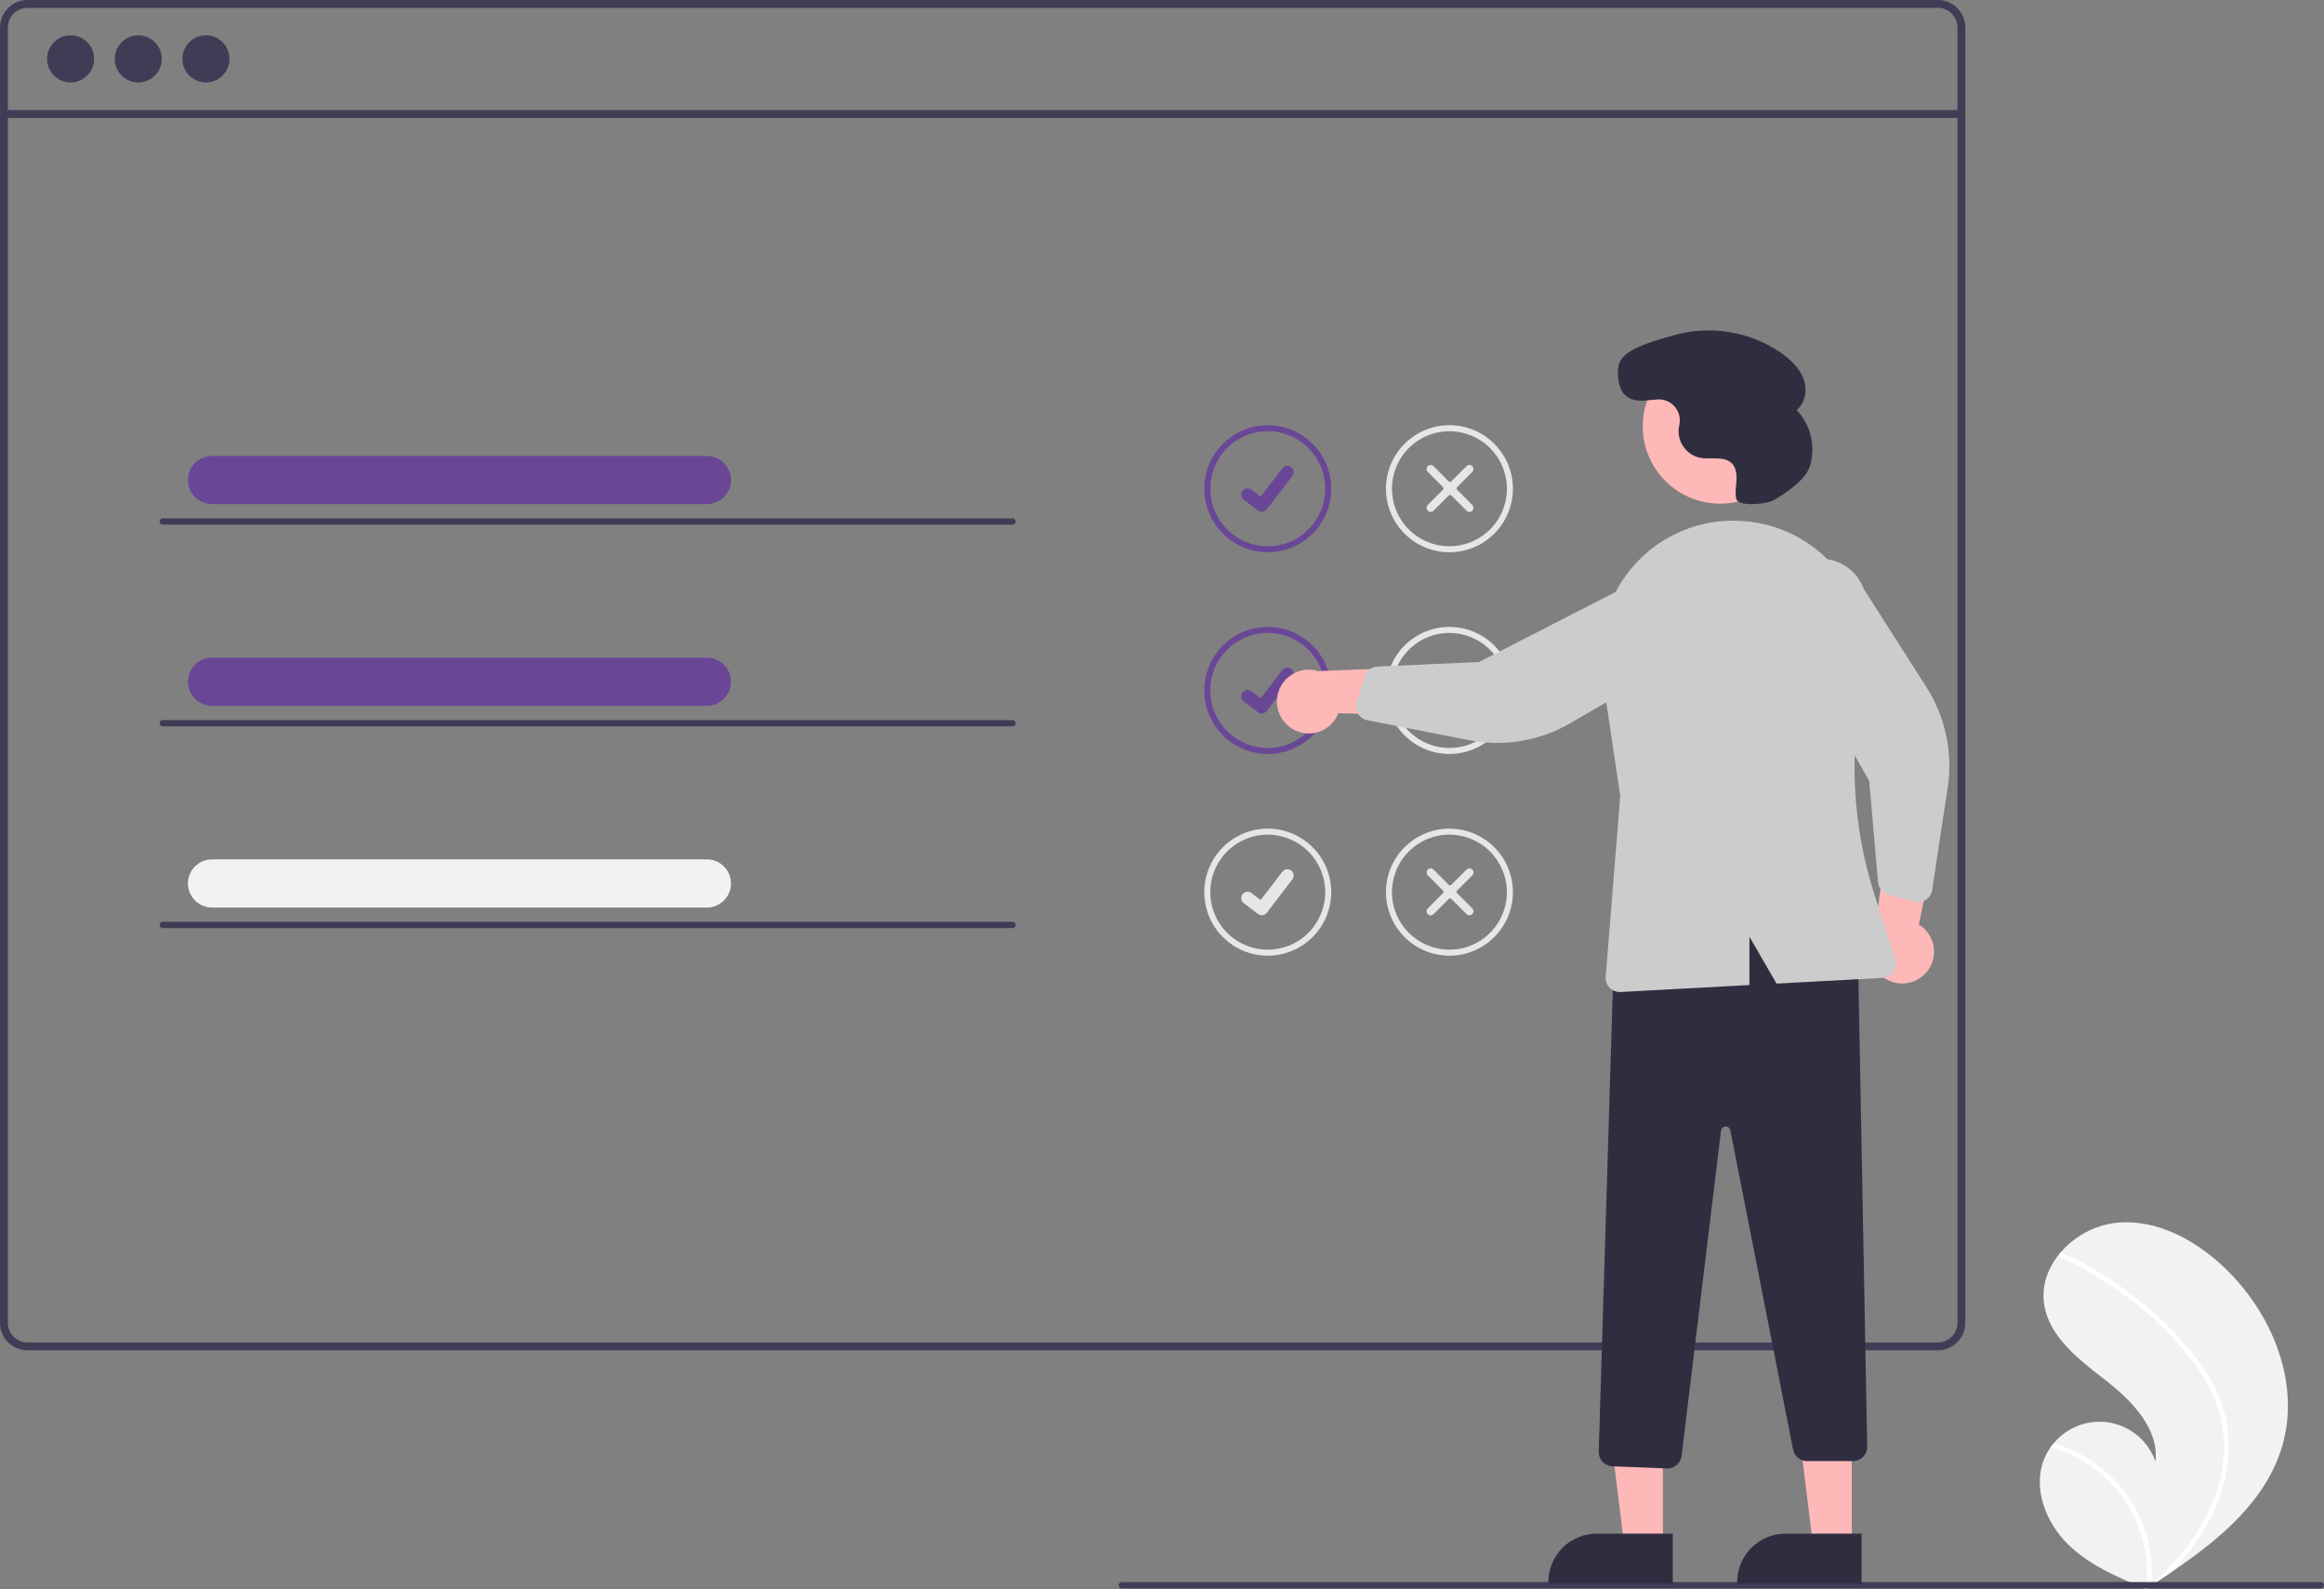 <svg width="879" height="601" viewBox="0 0 879 601" fill="none" xmlns="http://www.w3.org/2000/svg">
<rect x="0" y="0" width="879" height="601" fill="#808080" stroke="none"/>
<g clip-path="url(#clip0)">
<path d="M863.282 546.532C857.268 567.405 839.708 582.016 821.391 594.428C818.833 596.161 816.275 597.855 813.716 599.508C813.698 599.516 813.681 599.532 813.663 599.54C813.54 599.619 813.417 599.698 813.302 599.778C812.774 600.118 812.245 600.459 811.721 600.796L812.009 600.925C812.009 600.925 812.292 601.076 811.983 600.95C811.891 600.911 811.794 600.876 811.702 600.838C801.061 596.544 790.231 591.934 782.076 583.89C773.617 575.538 768.673 562.437 773.254 551.464C773.856 550.027 774.616 548.661 775.521 547.392C775.893 546.861 776.293 546.351 776.71 545.852C779.236 542.766 782.539 540.41 786.278 539.025C790.016 537.64 794.056 537.276 797.982 537.971C801.908 538.666 805.578 540.395 808.615 542.979C811.652 545.563 813.946 548.91 815.261 552.675C816.607 540.14 806.275 529.64 796.332 521.892C786.385 514.149 775.082 505.715 773.159 493.25C772.085 486.314 774.496 479.593 778.888 474.197C779.024 474.033 779.159 473.869 779.3 473.71C784.645 467.425 792.164 463.39 800.354 462.409C815.607 460.823 830.422 468.9 841.503 479.51C859.337 496.58 870.119 522.8 863.282 546.532Z" fill="#F2F2F2"/>
<path d="M834.613 519.231C837.54 523.788 839.787 528.747 841.284 533.952C842.55 538.605 843.113 543.42 842.955 548.239C842.547 558.156 839.764 567.829 834.842 576.446C831.133 582.983 826.614 589.025 821.391 594.428C818.833 596.161 816.275 597.855 813.716 599.508C813.698 599.516 813.681 599.532 813.663 599.54C813.54 599.619 813.417 599.698 813.302 599.778C812.774 600.118 812.245 600.459 811.721 600.796C811.721 600.796 812.292 601.076 811.983 600.95C811.891 600.911 811.794 600.876 811.702 600.838C812.656 593.015 811.722 585.077 808.978 577.69C806.234 570.303 801.76 563.682 795.931 558.38C790.088 553.16 783.095 549.395 775.521 547.392C775.893 546.86 776.293 546.351 776.71 545.852C779.635 546.672 782.482 547.75 785.217 549.072C794.995 553.77 803.001 561.492 808.051 571.097C812.582 579.818 814.532 589.651 813.672 599.442C814.109 599.046 814.547 598.641 814.972 598.24C823.058 590.697 830.24 582.04 835.101 572.049C839.317 563.588 841.39 554.219 841.136 544.768C840.739 534.463 836.635 524.917 830.692 516.607C824.18 507.742 816.486 499.809 807.825 493.029C799.096 486.035 789.545 480.135 779.384 475.462C779.155 475.355 778.975 475.164 778.883 474.929C778.791 474.693 778.792 474.431 778.888 474.197C778.956 473.986 779.104 473.811 779.3 473.71C779.4 473.666 779.51 473.646 779.62 473.651C779.729 473.655 779.837 473.685 779.933 473.737C781.188 474.314 782.434 474.9 783.67 475.511C793.963 480.601 803.584 486.951 812.313 494.414C820.744 501.606 828.682 509.822 834.613 519.231Z" fill="white"/>
<path d="M732.942 1.35375e-08H10.38C7.628 0.003 4.989 1.097 3.043 3.044C1.097 4.991 0.002 7.631 0 10.385V500.235C0.002 502.988 1.097 505.628 3.043 507.575C4.989 509.522 7.628 510.617 10.38 510.62H732.942C734.443 510.62 735.926 510.294 737.289 509.665C738.651 509.035 739.861 508.118 740.835 506.975C740.917 506.886 740.993 506.79 741.061 506.69C741.681 505.932 742.182 505.084 742.549 504.177C743.071 502.928 743.338 501.588 743.334 500.235V10.385C743.331 7.63 742.235 4.988 740.287 3.041C738.338 1.094 735.696 -0 732.942 1.35375e-08ZM740.371 500.235C740.372 501.684 739.945 503.101 739.144 504.308C738.433 505.37 737.467 506.238 736.335 506.832C735.286 507.375 734.123 507.656 732.942 507.654H10.38C8.414 507.652 6.529 506.869 5.138 505.478C3.748 504.088 2.966 502.202 2.964 500.235V10.385C2.966 8.418 3.748 6.532 5.138 5.141C6.529 3.75 8.414 2.968 10.38 2.965H732.942C734.91 2.965 736.798 3.746 738.191 5.138C739.584 6.529 740.368 8.416 740.371 10.385V500.235Z" fill="#3F3D56"/>
<path d="M741.846 41.622H1.479V44.591H741.846V41.622Z" fill="#3F3D56"/>
<path d="M26.702 31.172C31.619 31.172 35.605 27.184 35.605 22.266C35.605 17.347 31.619 13.359 26.702 13.359C21.786 13.359 17.8 17.347 17.8 22.266C17.8 27.184 21.786 31.172 26.702 31.172Z" fill="#3F3D56"/>
<path d="M52.296 31.172C57.213 31.172 61.198 27.184 61.198 22.266C61.198 17.347 57.213 13.359 52.296 13.359C47.38 13.359 43.394 17.347 43.394 22.266C43.394 27.184 47.38 31.172 52.296 31.172Z" fill="#3F3D56"/>
<path d="M77.89 31.172C82.806 31.172 86.792 27.184 86.792 22.266C86.792 17.347 82.806 13.359 77.89 13.359C72.973 13.359 68.987 17.347 68.987 22.266C68.987 27.184 72.973 31.172 77.89 31.172Z" fill="#3F3D56"/>
<path d="M479.501 208.841C474.751 208.841 470.108 207.432 466.159 204.792C462.21 202.152 459.132 198.399 457.314 194.009C455.496 189.619 455.021 184.788 455.947 180.128C456.874 175.467 459.161 171.186 462.52 167.826C465.878 164.466 470.157 162.178 474.816 161.251C479.474 160.324 484.303 160.799 488.691 162.618C493.079 164.436 496.83 167.516 499.469 171.467C502.107 175.418 503.516 180.063 503.516 184.815C503.509 191.185 500.976 197.292 496.474 201.796C491.972 206.3 485.868 208.834 479.501 208.841ZM479.501 163.066C475.201 163.066 470.998 164.342 467.423 166.731C463.848 169.121 461.062 172.518 459.417 176.492C457.771 180.466 457.341 184.839 458.179 189.058C459.018 193.277 461.089 197.152 464.129 200.194C467.169 203.235 471.043 205.307 475.26 206.146C479.477 206.985 483.848 206.555 487.82 204.908C491.792 203.262 495.188 200.475 497.576 196.898C499.965 193.321 501.24 189.117 501.24 184.815C501.233 179.049 498.941 173.521 494.866 169.443C490.79 165.366 485.264 163.073 479.501 163.066Z" fill="#6A4796"/>
<path d="M477.234 193.546C476.719 193.546 476.218 193.38 475.806 193.071L475.781 193.052L470.404 188.937C469.901 188.552 469.572 187.982 469.489 187.353C469.406 186.725 469.576 186.089 469.962 185.586C470.347 185.083 470.917 184.754 471.545 184.671C472.173 184.587 472.809 184.758 473.312 185.143L476.794 187.815L485.023 177.074C485.214 176.825 485.452 176.616 485.723 176.459C485.995 176.302 486.295 176.2 486.606 176.159C486.917 176.118 487.233 176.139 487.536 176.22C487.839 176.301 488.123 176.441 488.372 176.632L488.372 176.632L488.321 176.703L488.374 176.632C488.876 177.018 489.204 177.588 489.287 178.216C489.37 178.844 489.2 179.48 488.815 179.983L479.136 192.611C478.912 192.902 478.624 193.137 478.295 193.299C477.965 193.46 477.603 193.544 477.236 193.543L477.234 193.546Z" fill="#6A4796"/>
<path d="M548.215 208.841C543.466 208.841 538.823 207.432 534.873 204.792C530.924 202.152 527.846 198.399 526.028 194.009C524.211 189.619 523.735 184.788 524.662 180.128C525.588 175.467 527.876 171.186 531.234 167.826C534.593 164.466 538.872 162.178 543.53 161.251C548.189 160.324 553.017 160.799 557.405 162.618C561.794 164.436 565.544 167.516 568.183 171.467C570.822 175.418 572.23 180.063 572.23 184.815C572.223 191.185 569.691 197.292 565.189 201.796C560.687 206.3 554.582 208.834 548.215 208.841ZM548.215 163.066C543.916 163.066 539.713 164.342 536.138 166.731C532.563 169.121 529.776 172.518 528.131 176.492C526.486 180.466 526.055 184.839 526.894 189.058C527.733 193.277 529.803 197.152 532.843 200.194C535.884 203.235 539.757 205.307 543.974 206.146C548.191 206.985 552.562 206.555 556.535 204.908C560.507 203.262 563.902 200.475 566.291 196.898C568.679 193.321 569.954 189.117 569.954 184.815C569.948 179.049 567.656 173.521 563.58 169.443C559.505 165.366 553.979 163.072 548.215 163.066Z" fill="#E6E6E6"/>
<path d="M556.86 193.128C556.571 193.416 556.18 193.577 555.773 193.577C555.365 193.577 554.974 193.416 554.686 193.128L548.923 187.363C548.795 187.234 548.62 187.162 548.439 187.162C548.257 187.162 548.083 187.234 547.954 187.362L542.192 193.128C541.904 193.416 541.512 193.578 541.105 193.578C540.697 193.578 540.306 193.416 540.018 193.128C539.729 192.839 539.567 192.448 539.567 192.04C539.567 191.632 539.729 191.241 540.018 190.953L545.78 185.187C545.909 185.059 545.981 184.885 545.981 184.703C545.981 184.521 545.909 184.347 545.781 184.218L540.018 178.453C539.729 178.165 539.567 177.773 539.567 177.366C539.567 176.958 539.729 176.567 540.018 176.278C540.306 175.99 540.697 175.828 541.104 175.828C541.512 175.828 541.903 175.99 542.191 176.278L547.954 182.044C548.083 182.172 548.257 182.244 548.438 182.244C548.62 182.244 548.794 182.172 548.923 182.044L554.685 176.278C554.974 175.99 555.365 175.828 555.772 175.828C556.18 175.828 556.571 175.99 556.859 176.278C557.148 176.567 557.31 176.958 557.31 177.366C557.31 177.774 557.148 178.165 556.859 178.453L551.097 184.219C550.968 184.347 550.896 184.522 550.896 184.703C550.896 184.885 550.969 185.059 551.097 185.188L556.859 190.953C557.147 191.242 557.309 191.633 557.309 192.04C557.309 192.448 557.147 192.839 556.86 193.128Z" fill="#E6E6E6"/>
<path d="M479.501 285.119C474.751 285.119 470.108 283.71 466.159 281.07C462.21 278.43 459.132 274.677 457.314 270.287C455.496 265.897 455.021 261.066 455.947 256.406C456.874 251.745 459.161 247.464 462.52 244.104C465.878 240.744 470.157 238.456 474.816 237.529C479.474 236.602 484.303 237.077 488.691 238.896C493.079 240.714 496.83 243.794 499.469 247.745C502.107 251.696 503.516 256.341 503.516 261.093C503.509 267.463 500.976 273.57 496.474 278.074C491.972 282.578 485.868 285.112 479.501 285.119ZM479.501 239.344C475.201 239.344 470.998 240.62 467.423 243.009C463.848 245.399 461.062 248.796 459.417 252.77C457.771 256.744 457.341 261.117 458.179 265.336C459.018 269.555 461.089 273.43 464.129 276.472C467.169 279.513 471.043 281.585 475.26 282.424C479.477 283.263 483.848 282.832 487.82 281.186C491.792 279.54 495.188 276.753 497.576 273.176C499.965 269.599 501.24 265.394 501.24 261.093C501.233 255.327 498.941 249.799 494.866 245.721C490.79 241.644 485.264 239.351 479.501 239.344Z" fill="#6A4796"/>
<path d="M477.234 269.824C476.719 269.825 476.218 269.658 475.806 269.349L475.781 269.33L470.404 265.215C469.901 264.83 469.572 264.26 469.489 263.631C469.406 263.003 469.576 262.367 469.962 261.864C470.347 261.361 470.917 261.032 471.545 260.949C472.173 260.866 472.809 261.036 473.312 261.421L476.794 264.093L485.023 253.352C485.214 253.103 485.452 252.894 485.723 252.737C485.995 252.58 486.295 252.478 486.606 252.437C486.917 252.396 487.233 252.417 487.536 252.498C487.839 252.579 488.123 252.719 488.372 252.91L488.372 252.91L488.321 252.981L488.374 252.91C488.876 253.297 489.204 253.866 489.287 254.494C489.37 255.122 489.2 255.758 488.815 256.261L479.136 268.889C478.912 269.18 478.624 269.415 478.295 269.577C477.965 269.738 477.603 269.822 477.236 269.821L477.234 269.824Z" fill="#6A4796"/>
<path d="M548.215 285.119C543.466 285.119 538.823 283.71 534.873 281.07C530.924 278.43 527.846 274.677 526.028 270.287C524.211 265.897 523.735 261.066 524.662 256.406C525.588 251.745 527.876 247.464 531.234 244.104C534.593 240.744 538.872 238.456 543.53 237.529C548.189 236.602 553.017 237.077 557.405 238.896C561.794 240.714 565.544 243.794 568.183 247.745C570.822 251.696 572.23 256.341 572.23 261.093C572.223 267.463 569.691 273.57 565.189 278.074C560.687 282.578 554.582 285.112 548.215 285.119ZM548.215 239.344C543.916 239.344 539.713 240.62 536.138 243.009C532.563 245.399 529.776 248.796 528.131 252.77C526.486 256.744 526.055 261.117 526.894 265.336C527.733 269.555 529.803 273.43 532.843 276.472C535.884 279.513 539.757 281.585 543.974 282.424C548.191 283.263 552.562 282.832 556.535 281.186C560.507 279.54 563.902 276.753 566.291 273.176C568.679 269.599 569.954 265.394 569.954 261.093C569.948 255.327 567.656 249.799 563.58 245.721C559.505 241.644 553.979 239.35 548.215 239.344Z" fill="#E6E6E6"/>
<path d="M556.86 269.406C556.571 269.694 556.18 269.856 555.773 269.856C555.365 269.856 554.974 269.694 554.686 269.406L548.923 263.641C548.795 263.512 548.621 263.44 548.439 263.44C548.257 263.44 548.083 263.512 547.955 263.64L542.192 269.406C541.904 269.694 541.513 269.856 541.105 269.856C540.697 269.856 540.306 269.694 540.018 269.406C539.73 269.117 539.568 268.726 539.568 268.318C539.568 267.91 539.73 267.519 540.018 267.231L545.78 261.465C545.909 261.337 545.981 261.163 545.981 260.981C545.981 260.799 545.909 260.625 545.781 260.497L540.018 254.731C539.729 254.443 539.568 254.051 539.568 253.644C539.568 253.236 539.729 252.845 540.018 252.556C540.306 252.268 540.697 252.106 541.104 252.106C541.512 252.106 541.903 252.268 542.191 252.556L547.954 258.322C548.083 258.45 548.257 258.522 548.439 258.522C548.62 258.522 548.794 258.45 548.923 258.322L554.685 252.557C554.974 252.268 555.365 252.106 555.772 252.106C556.18 252.106 556.571 252.268 556.859 252.557C557.148 252.845 557.31 253.236 557.31 253.644C557.31 254.052 557.148 254.443 556.859 254.732L551.097 260.497C550.969 260.625 550.897 260.8 550.897 260.981C550.897 261.163 550.969 261.337 551.097 261.466L556.86 267.231C557.147 267.52 557.309 267.911 557.309 268.319C557.309 268.726 557.147 269.117 556.86 269.406Z" fill="#E6E6E6"/>
<path d="M479.501 361.397C474.751 361.397 470.108 359.988 466.159 357.348C462.21 354.708 459.132 350.956 457.314 346.565C455.496 342.175 455.021 337.344 455.947 332.684C456.874 328.023 459.161 323.742 462.52 320.382C465.878 317.022 470.157 314.734 474.816 313.807C479.474 312.88 484.303 313.356 488.691 315.174C493.079 316.993 496.83 320.072 499.469 324.023C502.107 327.974 503.516 332.619 503.516 337.371C503.509 343.741 500.976 349.848 496.474 354.352C491.972 358.856 485.868 361.39 479.501 361.397ZM479.501 315.622C475.201 315.622 470.998 316.898 467.423 319.288C463.848 321.677 461.062 325.074 459.417 329.048C457.771 333.022 457.341 337.395 458.179 341.614C459.018 345.833 461.089 349.708 464.129 352.75C467.169 355.792 471.043 357.863 475.26 358.702C479.477 359.541 483.848 359.111 487.82 357.465C491.792 355.818 495.188 353.031 497.576 349.454C499.965 345.878 501.24 341.673 501.24 337.371C501.233 331.605 498.941 326.077 494.866 322C490.79 317.922 485.264 315.629 479.501 315.622Z" fill="#E6E6E6"/>
<path d="M477.234 346.102C476.719 346.103 476.218 345.936 475.806 345.627L475.781 345.608L470.404 341.493C469.901 341.108 469.572 340.538 469.489 339.909C469.406 339.281 469.576 338.645 469.962 338.142C470.347 337.639 470.917 337.31 471.545 337.227C472.173 337.144 472.809 337.314 473.312 337.699L476.794 340.371L485.023 329.63C485.214 329.381 485.452 329.172 485.723 329.015C485.995 328.858 486.295 328.756 486.606 328.715C486.917 328.674 487.233 328.695 487.536 328.776C487.839 328.857 488.123 328.997 488.372 329.188L488.372 329.188L488.321 329.259L488.374 329.188C488.876 329.575 489.204 330.144 489.287 330.772C489.37 331.401 489.2 332.036 488.815 332.539L479.136 345.167C478.912 345.458 478.624 345.693 478.295 345.855C477.965 346.016 477.603 346.1 477.236 346.099L477.234 346.102Z" fill="#E6E6E6"/>
<path d="M548.215 361.397C543.466 361.397 538.823 359.988 534.873 357.348C530.924 354.708 527.846 350.956 526.028 346.565C524.211 342.175 523.735 337.344 524.662 332.684C525.588 328.023 527.876 323.742 531.234 320.382C534.593 317.022 538.872 314.734 543.53 313.807C548.189 312.88 553.017 313.356 557.405 315.174C561.794 316.993 565.544 320.072 568.183 324.023C570.822 327.974 572.23 332.619 572.23 337.371C572.223 343.741 569.691 349.848 565.189 354.352C560.687 358.856 554.582 361.39 548.215 361.397ZM548.215 315.622C543.916 315.622 539.713 316.898 536.138 319.288C532.563 321.677 529.776 325.074 528.131 329.048C526.486 333.022 526.055 337.395 526.894 341.614C527.733 345.833 529.803 349.708 532.843 352.75C535.884 355.792 539.757 357.863 543.974 358.702C548.191 359.541 552.562 359.111 556.535 357.465C560.507 355.818 563.902 353.031 566.291 349.454C568.679 345.878 569.954 341.673 569.954 337.371C569.948 331.605 567.656 326.077 563.58 321.999C559.505 317.922 553.979 315.629 548.215 315.622Z" fill="#E6E6E6"/>
<path d="M556.86 345.684C556.571 345.972 556.18 346.134 555.773 346.134C555.365 346.134 554.974 345.972 554.686 345.684L548.923 339.919C548.795 339.79 548.621 339.718 548.439 339.718C548.257 339.718 548.083 339.79 547.955 339.919L542.192 345.684C541.904 345.972 541.513 346.134 541.105 346.134C540.697 346.134 540.306 345.972 540.018 345.684C539.73 345.395 539.568 345.004 539.568 344.596C539.568 344.188 539.73 343.797 540.018 343.509L545.78 337.744C545.909 337.615 545.981 337.441 545.981 337.259C545.981 337.077 545.909 336.903 545.781 336.775L540.018 331.009C539.729 330.721 539.568 330.33 539.568 329.922C539.568 329.514 539.729 329.123 540.018 328.834C540.306 328.546 540.697 328.384 541.104 328.384C541.512 328.384 541.903 328.546 542.191 328.834L547.954 334.6C548.083 334.728 548.257 334.8 548.439 334.8C548.62 334.8 548.794 334.728 548.923 334.6L554.685 328.835C554.974 328.547 555.365 328.386 555.772 328.386C556.179 328.387 556.569 328.549 556.857 328.837C557.145 329.125 557.307 329.515 557.307 329.923C557.308 330.33 557.147 330.721 556.859 331.01L551.097 336.775C550.969 336.904 550.897 337.078 550.897 337.26C550.897 337.441 550.969 337.615 551.097 337.744L556.86 343.509C557.147 343.798 557.309 344.189 557.309 344.597C557.309 345.004 557.147 345.395 556.86 345.684Z" fill="#E6E6E6"/>
<path d="M877.81 600.649H424.274C423.958 600.649 423.655 600.523 423.432 600.3C423.209 600.077 423.083 599.774 423.083 599.458C423.083 599.142 423.209 598.839 423.432 598.616C423.655 598.393 423.958 598.267 424.274 598.267H877.81C878.125 598.267 878.428 598.393 878.651 598.616C878.875 598.839 879 599.142 879 599.458C879 599.774 878.875 600.077 878.651 600.3C878.428 600.523 878.125 600.649 877.81 600.649Z" fill="#3F3D56"/>
<path d="M488.841 275.629C490.339 276.535 492.017 277.101 493.757 277.288C495.497 277.475 497.257 277.278 498.912 276.711C500.568 276.144 502.079 275.22 503.339 274.006C504.6 272.791 505.578 271.315 506.207 269.681L548.721 271.097L537.173 252.24L498.571 253.786C495.757 252.912 492.72 253.101 490.036 254.317C487.353 255.533 485.208 257.692 484.008 260.384C482.809 263.077 482.639 266.116 483.529 268.925C484.42 271.735 486.31 274.12 488.841 275.629V275.629Z" fill="#FFB8B8"/>
<path d="M728.553 367.758C729.707 366.442 730.558 364.889 731.047 363.207C731.536 361.526 731.65 359.759 731.382 358.028C731.114 356.298 730.47 354.648 729.495 353.194C728.521 351.74 727.239 350.517 725.741 349.612L734.58 307.984L714 316.057L708.762 354.35C707.409 356.968 707.063 359.992 707.79 362.849C708.516 365.706 710.265 368.196 712.705 369.849C715.144 371.502 718.105 372.202 721.026 371.816C723.947 371.431 726.625 369.987 728.553 367.758Z" fill="#FFB8B8"/>
<path d="M628.961 584.712L614.367 584.71L607.425 528.394L628.964 528.395L628.961 584.712Z" fill="#FFB8B8"/>
<path d="M632.683 598.865L585.626 598.863V598.267C585.626 595.861 586.1 593.478 587.02 591.255C587.941 589.032 589.29 587.012 590.991 585.31C592.692 583.609 594.711 582.259 596.933 581.338C599.155 580.417 601.537 579.943 603.942 579.943H603.943L632.684 579.945L632.683 598.865Z" fill="#2F2E41"/>
<path d="M700.384 584.712L685.79 584.71L678.848 528.394L700.387 528.395L700.384 584.712Z" fill="#FFB8B8"/>
<path d="M704.106 598.865L657.049 598.863V598.267C657.049 595.861 657.523 593.478 658.443 591.255C659.364 589.032 660.713 587.012 662.414 585.31C664.115 583.609 666.134 582.259 668.356 581.338C670.578 580.417 672.96 579.943 675.365 579.943H675.366L704.107 579.945L704.106 598.865Z" fill="#2F2E41"/>
<path d="M630.482 555.305L609.823 554.478C608.413 554.417 607.085 553.804 606.123 552.772C605.161 551.74 604.644 550.37 604.683 548.959L610.503 357.961L610.883 357.824C647.09 344.72 677.043 345.711 702.455 360.848L702.739 361.018L706.226 547.043C706.239 547.755 706.111 548.463 705.847 549.125C705.584 549.787 705.192 550.389 704.693 550.898C704.195 551.406 703.6 551.81 702.943 552.086C702.287 552.361 701.582 552.503 700.87 552.503H683.45C682.209 552.501 681.007 552.069 680.049 551.28C679.09 550.492 678.435 549.396 678.193 548.178L654.463 427.408C654.381 426.99 654.153 426.616 653.82 426.352C653.486 426.087 653.07 425.951 652.645 425.967C652.22 425.982 651.815 426.149 651.502 426.437C651.189 426.725 650.989 427.116 650.938 427.538L636.013 550.596C635.849 551.893 635.219 553.087 634.24 553.954C633.261 554.821 632 555.302 630.693 555.308C630.623 555.308 630.552 555.307 630.482 555.305Z" fill="#2F2E41"/>
<path d="M650.579 190.461C666.727 190.461 679.816 177.365 679.816 161.21C679.816 145.056 666.727 131.96 650.579 131.96C634.432 131.96 621.342 145.056 621.342 161.21C621.342 177.365 634.432 190.461 650.579 190.461Z" fill="#FFB8B8"/>
<path d="M513.13 268.717C512.804 267.676 512.804 266.56 513.128 265.519L516.157 255.809C516.488 254.758 517.133 253.834 518.005 253.163C518.877 252.491 519.935 252.103 521.034 252.052L559.392 250.355L621.623 218.441C623.784 217.75 626.059 217.492 628.32 217.682C630.58 217.873 632.78 218.506 634.795 219.548C636.81 220.59 638.6 222.018 640.063 223.753C641.526 225.487 642.632 227.493 643.32 229.655C644.007 231.818 644.261 234.094 644.068 236.355C643.875 238.616 643.238 240.817 642.195 242.831C641.151 244.846 639.72 246.635 637.985 248.096C636.249 249.557 634.243 250.661 632.081 251.346L593.943 273.477C582.369 280.195 568.75 282.479 555.618 279.903L517.212 272.375C516.473 272.23 515.773 271.931 515.158 271.497C514.543 271.064 514.026 270.506 513.64 269.859C513.425 269.5 513.254 269.117 513.13 268.717Z" fill="#CCCCCC"/>
<path d="M727.305 340.807C726.279 341.177 725.165 341.225 724.111 340.945L714.285 338.331C713.222 338.046 712.272 337.44 711.564 336.597C710.856 335.754 710.424 334.714 710.326 333.617L706.997 295.349L672.474 234.506C671.692 232.376 671.338 230.112 671.432 227.845C671.526 225.578 672.065 223.352 673.02 221.294C673.974 219.235 675.324 217.386 676.994 215.85C678.663 214.314 680.619 213.123 682.749 212.344C684.879 211.565 687.142 211.213 689.408 211.31C691.674 211.406 693.898 211.949 695.954 212.906C698.011 213.863 699.858 215.217 701.391 216.889C702.924 218.561 704.112 220.519 704.888 222.651L728.614 259.828C735.817 271.111 738.678 284.626 736.665 297.861L730.784 336.572C730.671 337.316 730.402 338.028 729.995 338.661C729.589 339.295 729.053 339.836 728.424 340.248C728.074 340.478 727.699 340.666 727.305 340.807Z" fill="#CCCCCC"/>
<path d="M618.6 213.155C623.622 207.646 629.816 203.334 636.726 200.539C643.635 197.744 651.084 196.537 658.522 197.007C659.011 197.037 659.498 197.071 659.983 197.109H659.983C667.033 197.667 673.883 199.724 680.074 203.143C686.265 206.562 691.656 211.263 695.885 216.934C700.185 222.684 703.208 229.285 704.753 236.298C706.297 243.31 706.328 250.572 704.842 257.597C699.174 284.445 700.608 312.309 709.005 338.432L716.848 362.797C717.1 363.578 717.168 364.406 717.05 365.218C716.931 366.029 716.627 366.803 716.162 367.478C715.697 368.154 715.084 368.714 714.368 369.115C713.653 369.516 712.855 369.747 712.036 369.791L671.938 371.947L661.677 354.215V372.499L612.942 375.121C612.845 375.126 612.748 375.129 612.652 375.129C611.913 375.128 611.181 374.975 610.504 374.678C609.826 374.381 609.218 373.947 608.717 373.403C608.215 372.859 607.832 372.217 607.59 371.518C607.349 370.819 607.255 370.077 607.315 369.339L612.823 301.002L605.914 254.589C604.795 247.173 605.355 239.6 607.55 232.429C609.746 225.259 613.522 218.672 618.6 213.155Z" fill="#CCCCCC"/>
<path d="M670.899 189.134C668.192 190.692 657.492 191.725 656.73 188.695L656.714 188.629C656.183 186.409 656.624 184.091 656.776 181.813C656.928 179.536 656.706 177.034 655.155 175.359C652.265 172.237 647.123 173.892 642.944 173.103C640.496 172.556 638.331 171.136 636.854 169.108C635.377 167.079 634.69 164.582 634.92 162.084C634.98 161.61 635.073 161.136 635.178 160.663C635.439 159.463 635.419 158.218 635.119 157.027C634.819 155.836 634.247 154.731 633.448 153.799C632.649 152.866 631.645 152.132 630.514 151.653C629.384 151.174 628.158 150.963 626.932 151.038C622.709 151.28 618.15 152.56 614.655 149.43C611.953 147.01 611.294 140.71 612.481 137.281C614.476 131.519 627.258 128.503 632.839 126.845C639.741 124.849 647.001 124.418 654.09 125.582C661.18 126.746 667.921 129.476 673.824 133.573C677.349 136.059 680.641 139.182 682.143 143.226C683.646 147.27 682.921 152.373 679.533 155.043C682.159 157.824 684.008 161.247 684.895 164.969C685.783 168.691 685.676 172.581 684.588 176.249C682.914 181.643 674.928 186.814 670.899 189.134Z" fill="#2F2E41"/>
<path d="M267.386 190.634H80.185C77.772 190.632 75.46 189.671 73.754 187.963C72.049 186.255 71.092 183.94 71.092 181.527C71.092 179.113 72.049 176.798 73.754 175.09C75.46 173.382 77.772 172.422 80.185 172.419H267.386C269.798 172.422 272.111 173.382 273.816 175.09C275.521 176.798 276.479 179.113 276.479 181.527C276.479 183.94 275.521 186.255 273.816 187.963C272.111 189.671 269.798 190.632 267.386 190.634Z" fill="#6A4796"/>
<path d="M382.962 198.402H61.558C61.243 198.402 60.94 198.276 60.717 198.053C60.493 197.83 60.368 197.527 60.368 197.211C60.368 196.895 60.493 196.592 60.717 196.369C60.94 196.145 61.243 196.02 61.558 196.02H382.962C383.277 196.02 383.58 196.145 383.803 196.369C384.027 196.592 384.152 196.895 384.152 197.211C384.152 197.527 384.027 197.83 383.803 198.053C383.58 198.276 383.277 198.402 382.962 198.402Z" fill="#3F3D56"/>
<path d="M267.386 266.913H80.185C77.77 266.913 75.455 265.953 73.748 264.245C72.04 262.537 71.081 260.22 71.081 257.805C71.081 255.389 72.04 253.073 73.748 251.365C75.455 249.656 77.77 248.697 80.185 248.697H267.386C269.798 248.7 272.111 249.66 273.816 251.368C275.521 253.076 276.479 255.391 276.479 257.805C276.479 260.218 275.521 262.534 273.816 264.241C272.111 265.949 269.798 266.91 267.386 266.913Z" fill="#6A4796"/>
<path d="M382.962 274.68H61.558C61.243 274.68 60.94 274.555 60.717 274.331C60.493 274.108 60.368 273.805 60.368 273.489C60.368 273.173 60.493 272.87 60.717 272.647C60.94 272.424 61.243 272.298 61.558 272.298H382.962C383.277 272.298 383.58 272.424 383.803 272.647C384.027 272.87 384.152 273.173 384.152 273.489C384.152 273.805 384.027 274.108 383.803 274.331C383.58 274.555 383.277 274.68 382.962 274.68Z" fill="#3F3D56"/>
<path d="M267.386 343.191H80.185C77.77 343.191 75.455 342.231 73.748 340.523C72.04 338.815 71.081 336.498 71.081 334.083C71.081 331.667 72.04 329.351 73.748 327.643C75.455 325.935 77.77 324.975 80.185 324.975H267.386C269.798 324.978 272.111 325.939 273.816 327.646C275.521 329.354 276.479 331.669 276.479 334.083C276.479 336.497 275.521 338.812 273.816 340.519C272.111 342.227 269.798 343.188 267.386 343.191Z" fill="#F2F2F2"/>
<path d="M382.962 350.958H61.558C61.243 350.958 60.94 350.832 60.717 350.609C60.493 350.386 60.368 350.083 60.368 349.767C60.368 349.451 60.493 349.148 60.717 348.925C60.94 348.701 61.243 348.576 61.558 348.576H382.962C383.277 348.576 383.58 348.701 383.803 348.925C384.027 349.148 384.152 349.451 384.152 349.767C384.152 350.083 384.027 350.386 383.803 350.609C383.58 350.832 383.277 350.958 382.962 350.958Z" fill="#3F3D56"/>
</g>
<defs>
<clipPath id="clip0">
<rect width="879" height="601" fill="white"/>
</clipPath>
</defs>
</svg>
